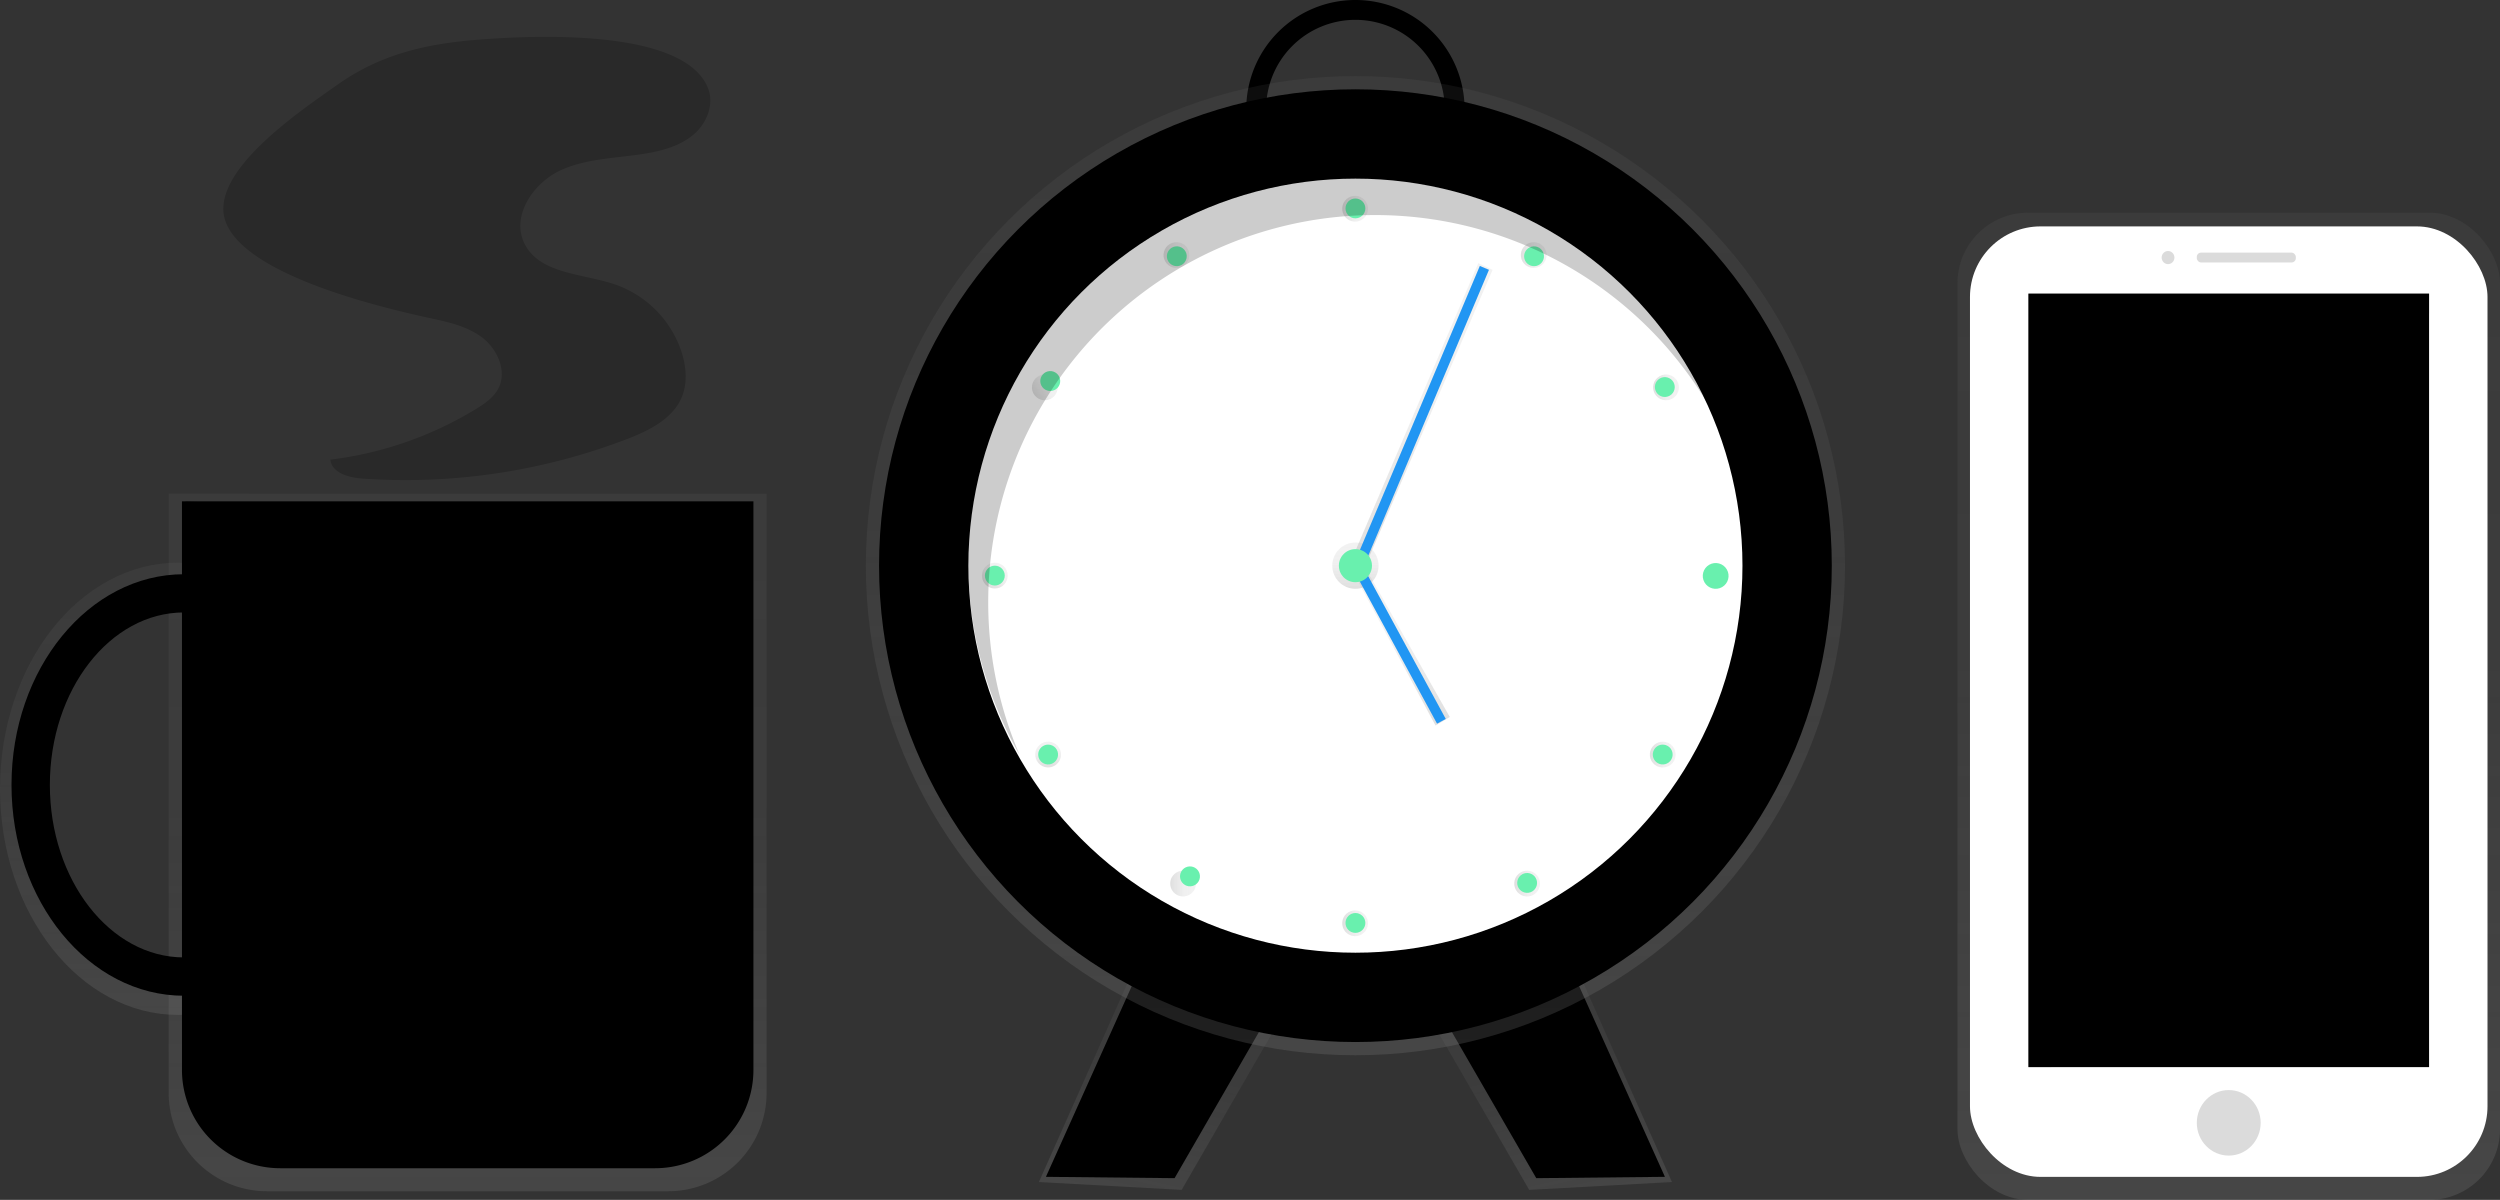 <svg id="4e7d2cfa-59a3-4101-80b2-50836e8616cd" data-name="Layer 1" xmlns="http://www.w3.org/2000/svg" xmlns:xlink="http://www.w3.org/1999/xlink" width="876" height="420.43" viewBox="0 0 876 420.43"><rect x="0" y="0" width="876" height="420.43" fill="#333333" stroke="none"/><defs><linearGradient id="9041f83e-b33d-43e7-be82-e9e75ba4974e" x1="550.47" y1="647.16" x2="553.43" y2="564.81" gradientTransform="matrix(1.56, 0.31, 0.31, 1.21, -644.06, -526.45)" gradientUnits="userSpaceOnUse"><stop offset="0" stop-color="gray" stop-opacity="0.25"/><stop offset="0.54" stop-color="gray" stop-opacity="0.12"/><stop offset="1" stop-color="gray" stop-opacity="0.1"/></linearGradient><linearGradient id="c41a5b35-64d4-4d13-a37b-70ee78b2e20e" x1="467.14" y1="668.24" x2="470.1" y2="585.89" gradientTransform="matrix(-1.56, 0.31, -0.31, 1.21, 1470.06, -526.45)" xlink:href="#9041f83e-b33d-43e7-be82-e9e75ba4974e"/><linearGradient id="6bfae766-d88b-4f30-8e20-87f084e51107" x1="474.94" y1="369.76" x2="474.94" y2="26.66" gradientTransform="matrix(1, 0, 0, 1, 0, 0)" xlink:href="#9041f83e-b33d-43e7-be82-e9e75ba4974e"/><linearGradient id="b0a880c7-5605-43f6-82a5-d7eb4e582f3b" x1="474.94" y1="206.33" x2="474.94" y2="190.1" gradientTransform="matrix(1, 0, 0, 1, 0, 0)" xlink:href="#9041f83e-b33d-43e7-be82-e9e75ba4974e"/><linearGradient id="f1725bfa-b597-4493-b451-2989f831f36a" x1="498" y1="199.21" x2="498" y2="92.21" gradientTransform="matrix(1, 0, 0, 1, 0, 0)" xlink:href="#9041f83e-b33d-43e7-be82-e9e75ba4974e"/><linearGradient id="11ac6ee2-a90f-4aaf-a83f-f23666873244" x1="491" y1="254.21" x2="491" y2="198.21" gradientTransform="matrix(1, 0, 0, 1, 0, 0)" xlink:href="#9041f83e-b33d-43e7-be82-e9e75ba4974e"/><linearGradient id="05b52614-0d9e-4d10-9bc3-45588f1f2624" x1="503.5" y1="448.39" x2="503.5" y2="439.36" gradientTransform="translate(1164.26 161.41) rotate(120)" xlink:href="#9041f83e-b33d-43e7-be82-e9e75ba4974e"/><linearGradient id="758e1dd9-0eac-4b68-8215-b4a25a3a3c5f" x1="529.26" y1="508.7" x2="529.26" y2="499.66" gradientTransform="translate(323 -197.08) rotate(30)" xlink:href="#9041f83e-b33d-43e7-be82-e9e75ba4974e"/><linearGradient id="1ca113de-1891-46f3-8f1f-978cc072ab9e" x1="524.46" y1="476.79" x2="524.46" y2="467.76" gradientTransform="translate(130.54 -469.54) rotate(30)" xlink:href="#9041f83e-b33d-43e7-be82-e9e75ba4974e"/><linearGradient id="940bf950-4225-43b8-b728-d839c94fbdda" x1="473.16" y1="436.29" x2="473.16" y2="427.25" gradientTransform="translate(1184.73 135.28) rotate(120)" xlink:href="#9041f83e-b33d-43e7-be82-e9e75ba4974e"/><linearGradient id="71d49914-c04d-45b2-8052-becd8cc60b99" x1="456.93" y1="373.69" x2="456.93" y2="364.66" gradientTransform="translate(1185.01 101.8) rotate(120)" xlink:href="#9041f83e-b33d-43e7-be82-e9e75ba4974e"/><linearGradient id="643b97ca-eb0f-462e-93be-a63b7bbabfd5" x1="473.16" y1="311.1" x2="473.16" y2="302.06" gradientTransform="translate(1201.51 72.68) rotate(120)" xlink:href="#9041f83e-b33d-43e7-be82-e9e75ba4974e"/><linearGradient id="633f3dcb-b1b2-470e-96ba-e2b1dc789ad8" x1="519.52" y1="264.73" x2="519.52" y2="255.7" gradientTransform="translate(1230.9 55.71) rotate(120)" xlink:href="#9041f83e-b33d-43e7-be82-e9e75ba4974e"/><linearGradient id="972eb4e6-0b3d-46ae-9a0b-941c935612c8" x1="648.19" y1="265.89" x2="648.19" y2="256.86" gradientTransform="translate(1295.08 73.53) rotate(120)" xlink:href="#9041f83e-b33d-43e7-be82-e9e75ba4974e"/><linearGradient id="38417b6f-fbf2-433c-93c3-07973ea51da8" x1="693.39" y1="313.42" x2="693.39" y2="304.38" gradientTransform="translate(1311.31 103.35) rotate(120)" xlink:href="#9041f83e-b33d-43e7-be82-e9e75ba4974e"/><linearGradient id="0f16da05-71c7-46c2-9978-e7fd36fbf9d4" x1="707.3" y1="373.69" x2="707.3" y2="364.66" gradientTransform="translate(1310.19 135.35) rotate(120)" xlink:href="#9041f83e-b33d-43e7-be82-e9e75ba4974e"/><linearGradient id="a28041ae-be04-4d62-bdcf-1a4ece23e72c" x1="693.39" y1="433.97" x2="693.39" y2="424.93" gradientTransform="translate(1295.16 163.62) rotate(120)" xlink:href="#9041f83e-b33d-43e7-be82-e9e75ba4974e"/><linearGradient id="83b478d9-f998-4c1e-b4e8-c4d9879faa4c" x1="325.85" y1="657.2" x2="325.85" y2="412.76" gradientTransform="matrix(1, 0, 0, 1, 0, 0)" xlink:href="#9041f83e-b33d-43e7-be82-e9e75ba4974e"/><linearGradient id="0956438f-8022-4d94-b1e5-af9df6e10cae" x1="224.45" y1="595.42" x2="224.45" y2="436.93" gradientTransform="matrix(1, 0, 0, 1, 0, 0)" xlink:href="#9041f83e-b33d-43e7-be82-e9e75ba4974e"/><linearGradient id="ba3e688b-d2b9-44ca-af7d-f28a0f05155e" x1="780.95" y1="420.43" x2="780.95" y2="74.52" gradientUnits="userSpaceOnUse"><stop offset="0.01" stop-color="gray" stop-opacity="0.25"/><stop offset="0.54" stop-color="gray" stop-opacity="0.12"/><stop offset="1" stop-color="gray" stop-opacity="0.1"/></linearGradient></defs><title>morning essentials</title><path d="M636.94,316.29A38.25,38.25,0,1,1,675.19,278,38.29,38.29,0,0,1,636.94,316.29Zm0-69.55a31.3,31.3,0,1,0,31.3,31.3A31.33,31.33,0,0,0,636.94,246.74Z" transform="translate(-162 -239.79)" fill="currentColor"/><polygon points="364.02 414.19 414.06 416.93 449.4 355.71 402.22 328.46 364.02 414.19" fill="url(#9041f83e-b33d-43e7-be82-e9e75ba4974e)"/><polygon points="366.49 412.36 411.57 412.83 445.76 353.61 403.83 329.4 366.49 412.36" fill="currentColor"/><polygon points="585.86 414.19 535.82 416.93 500.47 355.71 547.66 328.46 585.86 414.19" fill="url(#c41a5b35-64d4-4d13-a37b-70ee78b2e20e)"/><polygon points="583.39 412.36 538.31 412.83 504.11 353.61 546.05 329.4 583.39 412.36" fill="currentColor"/><circle cx="474.94" cy="198.21" r="171.55" fill="url(#6bfae766-d88b-4f30-8e20-87f084e51107)"/><circle cx="474.94" cy="198.21" r="166.92" fill="currentColor"/><circle cx="474.94" cy="198.21" r="135.62" fill="#fff"/><circle cx="474.94" cy="198.21" r="8.11" fill="url(#b0a880c7-5605-43f6-82a5-d7eb4e582f3b)"/><line x1="520.15" y1="93.89" x2="476.1" y2="198.21" fill="currentColor"/><polygon points="478 199.22 473 197.54 518 92.21 523 94.57 478 199.22" fill="url(#f1725bfa-b597-4493-b451-2989f831f36a)"/><rect x="603.5" y="384.1" width="113.24" height="3.48" transform="translate(-114.11 604.09) rotate(-67.11)" fill="#2196f3"/><line x1="476.1" y1="199.37" x2="505.08" y2="252.69" fill="currentColor"/><polygon points="503 254.22 474 200.22 478 198.22 508 251.22 503 254.22" fill="url(#11ac6ee2-a90f-4aaf-a83f-f23666873244)"/><rect x="650.85" y="435.47" width="3.48" height="60.69" transform="translate(-305.23 128.38) rotate(-28.52)" fill="#2196f3"/><circle cx="601.28" cy="201.69" r="3.48" fill="currentColor"/><circle cx="528.1" cy="375.52" r="4.52" transform="translate(-223.16 405.32) rotate(-60)" fill="url(#05b52614-0d9e-4d10-9bc3-45588f1f2624)"/><circle cx="529.26" cy="504.18" r="4.52" transform="translate(-343.18 92.39) rotate(-30)" fill="url(#758e1dd9-0eac-4b68-8215-b4a25a3a3c5f)"/><circle cx="348.59" cy="201.69" r="4.52" fill="url(#1ca113de-1891-46f3-8f1f-978cc072ab9e)"/><circle cx="574.23" cy="329.16" r="4.52" transform="translate(-249.65 91.43) rotate(-30)" fill="url(#940bf950-4225-43b8-b728-d839c94fbdda)"/><circle cx="636.83" cy="312.93" r="4.52" transform="translate(-233.15 120.55) rotate(-30)" fill="url(#71d49914-c04d-45b2-8052-becd8cc60b99)"/><circle cx="699.42" cy="329.16" r="4.52" transform="translate(-232.88 154.02) rotate(-30)" fill="url(#643b97ca-eb0f-462e-93be-a63b7bbabfd5)"/><circle cx="745.78" cy="375.52" r="4.52" transform="translate(-249.85 183.42) rotate(-30)" fill="url(#633f3dcb-b1b2-470e-96ba-e2b1dc789ad8)"/><circle cx="744.62" cy="504.19" r="4.52" transform="translate(-314.33 200.08) rotate(-30)" fill="url(#972eb4e6-0b3d-46ae-9a0b-941c935612c8)"/><circle cx="697.1" cy="549.39" r="4.52" transform="translate(-343.3 182.37) rotate(-30)" fill="url(#38417b6f-fbf2-433c-93c3-07973ea51da8)"/><circle cx="636.83" cy="563.3" r="4.52" transform="translate(-358.33 154.1) rotate(-30)" fill="url(#0f16da05-71c7-46c2-9978-e7fd36fbf9d4)"/><circle cx="576.55" cy="549.39" r="4.52" transform="translate(-359.45 122.09) rotate(-30)" fill="url(#a28041ae-be04-4d62-bdcf-1a4ece23e72c)"/><circle cx="474.94" cy="73.03" r="3.48" fill="#69f0ae"/><circle cx="699.53" cy="329.58" r="3.48" transform="translate(-97.66 530.82) rotate(-60)" fill="#69f0ae"/><circle cx="745.35" cy="375.4" r="3.48" transform="translate(-249.84 183.19) rotate(-30)" fill="#69f0ae"/><circle cx="744.62" cy="504.18" r="3.48" transform="translate(-226.33 657.16) rotate(-60)" fill="#69f0ae"/><circle cx="697.1" cy="549.16" r="3.48" transform="translate(-343.18 182.34) rotate(-30)" fill="#69f0ae"/><circle cx="574.35" cy="329.58" r="3.48" transform="translate(-249.84 91.54) rotate(-30)" fill="#69f0ae"/><circle cx="528.52" cy="375.4" r="3.48" transform="matrix(0.5, -0.87, 0.87, 0.5, -222.85, 405.63)" fill="#69f0ae"/><circle cx="763.17" cy="441.59" r="4.52" transform="translate(-280.55 200.96) rotate(-30)" fill="#69f0ae"/><circle cx="529.26" cy="504.18" r="3.48" transform="translate(-343.18 92.39) rotate(-30)" fill="#69f0ae"/><circle cx="576.78" cy="549.16" r="3.48" transform="matrix(0.5, -0.87, 0.87, 0.5, -349.19, 534.3)" fill="#69f0ae"/><circle cx="348.59" cy="201.69" r="3.48" fill="#69f0ae"/><circle cx="474.94" cy="323.4" r="3.48" fill="#69f0ae"/><path d="M508.27,450.75a135.64,135.64,0,0,1,253.28-67.48A135.64,135.64,0,1,0,519.28,504.32,135.16,135.16,0,0,1,508.27,450.75Z" transform="translate(-162 -239.79)" fill="currentColor" opacity="0.2"/><circle cx="474.94" cy="198.21" r="5.8" fill="#69f0ae"/><path d="M396.17,657.2H255.54a34.44,34.44,0,0,1-34.44-34.44v-210H430.61v210A34.44,34.44,0,0,1,396.17,657.2Z" transform="translate(-162 -239.79)" fill="url(#83b478d9-f998-4c1e-b4e8-c4d9879faa4c)"/><path d="M224.45,595.42C190,595.42,162,559.87,162,516.18s28-79.24,62.45-79.24,62.45,35.55,62.45,79.24S258.89,595.42,224.45,595.42Zm0-144.07c-26.78,0-48.57,29.08-48.57,64.83S197.67,581,224.45,581,273,551.92,273,516.18,251.24,451.34,224.45,451.34Z" transform="translate(-162 -239.79)" fill="url(#0956438f-8022-4d94-b1e5-af9df6e10cae)"/><path d="M226.47,588.7c-33.33,0-60.44-33.14-60.44-73.87S193.14,441,226.47,441s60.44,33.14,60.44,73.87S259.79,588.7,226.47,588.7Zm0-134.31c-25.92,0-47,27.11-47,60.44s21.09,60.44,47,60.44,47-27.11,47-60.44S252.39,454.39,226.47,454.39Z" transform="translate(-162 -239.79)" fill="currentColor"/><path d="M63.75,175.66H264a0,0,0,0,1,0,0V374.91a34.44,34.44,0,0,1-34.44,34.44H98.2a34.44,34.44,0,0,1-34.44-34.44V175.66A0,0,0,0,1,63.75,175.66Z" fill="currentColor"/><path d="M410.17,270.9c2,5.36-.37,11.66-4.59,15.54s-9.91,5.74-15.55,6.82c-10.48,2-21.58,1.71-31.32,6.07s-17.62,15.93-13.05,25.57c5.2,11,20.54,10.66,32,14.62A37.39,37.39,0,0,1,401,363.71c1.46,4.87,1.87,10.26,0,15-3.11,7.74-11.41,11.88-19.19,14.88a216.66,216.66,0,0,1-92.84,13.89c-4.72-.33-10.65-1.94-11.22-6.63A127.47,127.47,0,0,0,328.95,383c2.94-1.81,5.92-3.85,7.57-6.89,3.37-6.19-.24-14.27-6-18.39s-12.93-5.37-19.81-6.89C293.91,347.07,248,336,241.1,317.56c-6.49-17.23,26.56-39.17,39.15-48.08,15.27-10.8,31.17-14.37,49.71-15.81C347.54,252.31,402,249.32,410.17,270.9Z" transform="translate(-162 -239.79)" opacity="0.2"/><rect x="685.9" y="74.52" width="190.1" height="345.91" rx="24.73" ry="24.73" fill="url(#ba3e688b-d2b9-44ca-af7d-f28a0f05155e)"/><rect x="690.28" y="79.33" width="181.34" height="333.05" rx="24.73" ry="24.73" fill="#fff"/><rect x="710.75" y="102.88" width="140.4" height="271.04" fill="currentColor"/><ellipse cx="780.95" cy="393.44" rx="11.19" ry="11.48" fill="#dbdbdb"/><ellipse cx="759.68" cy="90.25" rx="2.24" ry="2.3" fill="#dbdbdb"/><rect x="769.76" y="88.52" width="34.7" height="3.45" rx="1.49" ry="1.49" fill="#dbdbdb"/><path d="M238,615.56V416.31l-11-1V614.56A34.44,34.44,0,0,0,261.44,649h2.76A34.45,34.45,0,0,1,238,615.56Z" transform="translate(-162 -239.79)" opacity="0.2"/><polygon points="718.75 109.88 851.15 109.88 851.15 102.88 710.75 102.88 710.75 373.92 718.75 373.92 718.75 109.88" opacity="0.2"/></svg>